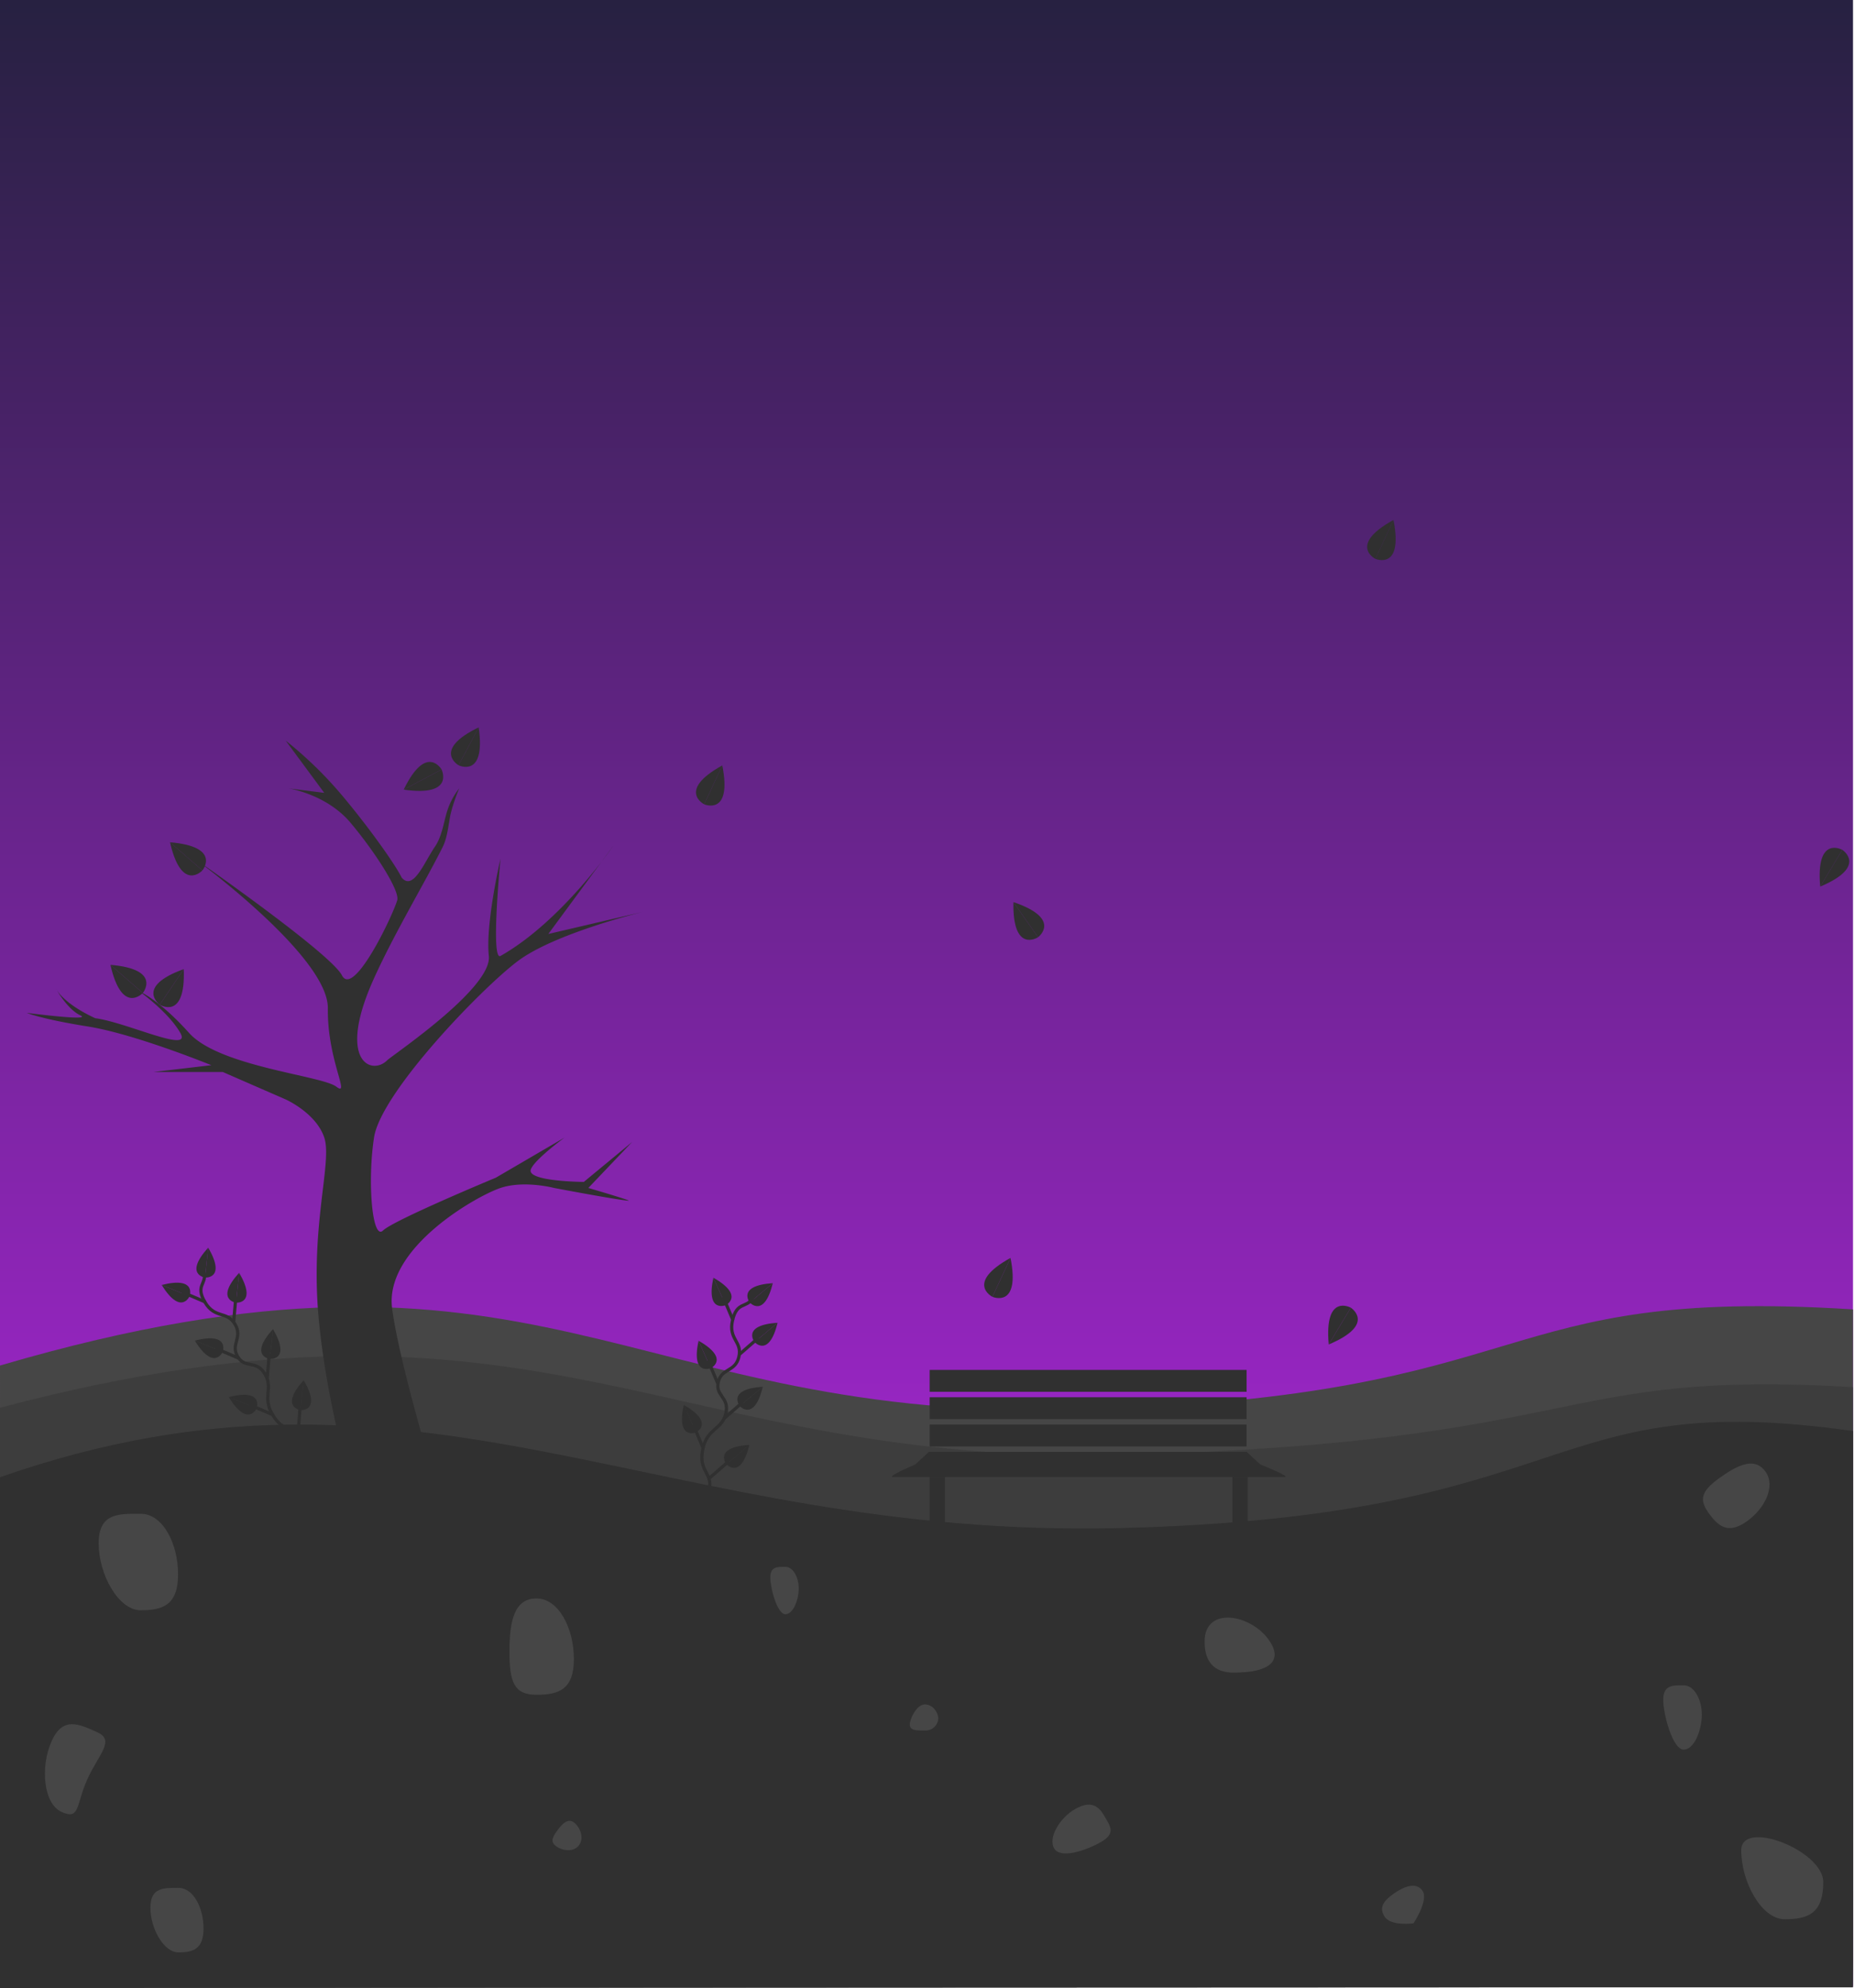 <svg xmlns="http://www.w3.org/2000/svg" xmlns:xlink="http://www.w3.org/1999/xlink" width="576.284" height="618.005" viewBox="0 0 576.284 618.005">
  <defs>
    <linearGradient id="linear-gradient" x1="0.5" x2="0.5" y2="0.77" gradientUnits="objectBoundingBox">
      <stop offset="0" stop-color="#25213f"/>
      <stop offset="1" stop-color="#a126cd"/>
    </linearGradient>
  </defs>
  <g id="medDrawing-2" transform="translate(0 -799)">
    <g id="Group_36" data-name="Group 36" transform="translate(0 799)">
      <rect id="Rectangle_42" data-name="Rectangle 42" width="575.974" height="617.629" fill="url(#linear-gradient)"/>
      <path id="base3" d="M3564.339,340.706c169.039-49.6,193.271,18.085,337.267,13.721s124.1-38.4,238.714-31.179c.011-.018.059,210.206-.062,210.338.022-.081-575.919.245-575.919.245Z" transform="translate(-3564.338 83.798)" fill="#464646"/>
      <path id="base3-2" data-name="base3" d="M3564.338,333.054c169.268-44.757,206.517,18.549,350.515,14.6s131.746-26.6,225.413-21c.012-.016.121,186.439,0,186.557.023-.073-575.927.222-575.927.222Z" transform="translate(-3564.338 104.571)" fill="#3d3d3d"/>
      <path id="base3-3" data-name="base3" d="M3564.338,337.1c130.843-45.8,204.33,19.389,348.325,15.8s130.242-44,227.654-30.154c.011-.015.06,172.824-.062,172.932.023-.067-575.918.2-575.918.2Z" transform="translate(-3564.338 122.125)" fill="#303030"/>
      <path id="Path_130" data-name="Path 130" d="M11.959,9.564c6.921,0,11.637,9.3,11.637,18.838S18.88,39.563,11.959,39.563-1.088,28.353-1.088,18.82,5.037,9.564,11.959,9.564Z" transform="translate(31.756 461.016)" fill="#464646"/>
      <path id="Path_202" data-name="Path 202" d="M19.212,22.21c5.493,8.5-5.915,9.482-8.464,9.566S-1.088,33.418-1.088,22.21,13.719,13.707,19.212,22.21Z" transform="translate(375.517 488.081)" fill="#464646"/>
      <path id="Path_203" data-name="Path 203" d="M24.415,31.468C24.415,41.318,19.543,43,12.392,43S-1.088,31.418-1.088,21.569,24.415,21.619,24.415,31.468Z" transform="translate(542.321 553.629)" fill="#464646"/>
      <path id="Path_201" data-name="Path 201" d="M11.8,0c6.261,0,3.152,6.146,3.152,14.769S18.062,27.137,11.8,27.137,0,17,0,8.374,5.541,0,11.8,0Z" transform="matrix(0.914, 0.407, -0.407, 0.914, 19.427, 533.682)" fill="#464646"/>
      <path id="Path_216" data-name="Path 216" d="M6.3.009c3.888,0,6.588-.448,6.588,4.907S11.217,18.557,7.329,18.557,0,12.26,0,6.9,2.416.009,6.3.009Z" transform="translate(340.069 558.981) rotate(60)" fill="#464646"/>
      <path id="Path_200" data-name="Path 200" d="M15.547,9.564c6.916,0,11.628,9.3,11.628,18.824S22.463,39.509,15.547,39.509s-8.4-3.875-8.4-13.4S8.631,9.564,15.547,9.564Z" transform="translate(151.207 487.346)" fill="#464646"/>
      <path id="Path_215" data-name="Path 215" d="M2.674,0c2.2,0,5.474,1.8,5.474,4.734s-3.273,4.5-5.474,4.5S0,8.043,0,5.1.473,0,2.674,0Z" transform="matrix(0.809, 0.588, -0.588, 0.809, 176.2, 564.953)" fill="#464646"/>
      <path id="Path_206" data-name="Path 206" d="M6.677,0c5.5,0,9.239,6.782,9.239,13.731s-3.744,8.112-9.239,8.112S0,19.016,0,12.067,1.182,0,6.677,0Z" transform="matrix(0.574, 0.819, -0.819, 0.574, 544.983, 452.089)" fill="#464646"/>
      <path id="Path_217" data-name="Path 217" d="M4.36,0c3.588,0,6.721,8.106,6.721,8.106S7.948,14.262,4.36,14.262,0,11.444,0,7.879.772,0,4.36,0Z" transform="matrix(0.574, 0.819, -0.819, 0.574, 439.633, 584.174)" fill="#464646"/>
      <path id="Path_204" data-name="Path 204" d="M7.637,9.563c4.629,0,7.782,6.223,7.782,12.6s-3.154,7.464-7.782,7.464-8.725-7.5-8.725-13.872S3.008,9.563,7.637,9.563Z" transform="translate(47.844 577.316)" fill="#464646"/>
      <path id="Path_126" data-name="Path 126" d="M5.25,9.563c3.362,0,5.653,4.52,5.653,9.151S8.612,29.556,5.25,29.556s-6.338-10.865-6.338-15.5S1.888,9.563,5.25,9.563Z" transform="translate(518.077 514.348)" fill="#464646"/>
      <path id="Path_207" data-name="Path 207" d="M3.584,9.563c2.478,0,4.167,3.332,4.167,6.745S6.062,24.3,3.584,24.3s-4.672-8.008-4.672-11.422S1.105,9.563,3.584,9.563Z" transform="translate(240.523 477.515)" fill="#464646"/>
      <path id="Path_205" data-name="Path 205" d="M3.584,17.669a3.958,3.958,0,0,0,4.167-3.71c0-1.878-1.689-4.4-4.167-4.4s-4.672,4.405-4.672,6.283S1.105,17.669,3.584,17.669Z" transform="translate(283.89 520.292)" fill="#464646"/>
      <g id="bench" transform="translate(277.227 415.676)">
        <path id="Path_116" data-name="Path 116" d="M-.487-.5l98.521.022" transform="translate(12.226 34.471)" fill="#303030"/>
        <line id="Line_18" data-name="Line 18" y1="33.973" x2="0.679" transform="translate(110.255)" fill="none"/>
        <line id="Line_19" data-name="Line 19" y1="33.973" x2="0.34" transform="translate(11.734)" fill="none"/>
        <rect id="Rectangle_30" data-name="Rectangle 30" width="98.521" height="6.795" transform="translate(11.734 18.685)" fill="#303030"/>
        <rect id="Rectangle_31" data-name="Rectangle 31" width="98.521" height="6.795" transform="translate(11.734 10.192)" fill="#303030"/>
        <rect id="Rectangle_32" data-name="Rectangle 32" width="98.521" height="6.795" transform="translate(11.734 27.178)" fill="#303030"/>
        <path id="Path_117" data-name="Path 117" d="M-8.3,0H90.5l4.224,3.907s9.853,3.907,7.52,3.907H-19.41c-2.333,0,6.89-3.907,6.89-3.907Z" transform="translate(19.788 35.671)" fill="#303030"/>
        <rect id="Rectangle_36" data-name="Rectangle 36" width="4.756" height="18.685" transform="translate(11.734 43.485)" fill="#303030"/>
        <rect id="Rectangle_37" data-name="Rectangle 37" width="4.756" height="18.685" transform="translate(105.838 43.485)" fill="#303030"/>
      </g>
      <path id="tree" d="M4403.668,188.462c2.537,28.654,11.934,58.986,11.934,58.986h26.7s-13.322-42.752-15.756-61.522,26.335-34.969,33.692-37.422,16.639,0,16.639,0,19.8,3.757,23.142,3.966c1.363.085-12.479-3.966-12.479-3.966s13.649-14.323,13.64-14.317c.014.011-15.043,12.44-15.043,12.44s-17.718-.095-16.485-3.835c.993-3.014,10.511-9.966,10.512-9.96s-21.375,12.48-21.375,12.48-31.728,13.18-35.064,16.419-4.922-15.018-2.8-28.9,32.948-45.908,44.5-54.715,39.234-15.472,39.234-15.472L4475.1,69.552l20.252-27.511s-15.964,23.512-35.113,34.341c-3.138,1.774,0-30.245,0-30.245s-4.717,20.2-3.627,30.245-30.093,30.922-31.6,32.438c-4.758,4.794-15.858.491-4.087-25.5,6.45-14.245,15.784-29.689,21.375-40.88,1.632-3.266,1.855-8.125,2.6-10.864a55.024,55.024,0,0,1,2.517-7.3,22.012,22.012,0,0,0-3.559,6.482c-1.211,3.384-1.642,8.24-4.018,11.683-3.277,4.748-6.69,13.833-10.324,9.588-1.8-3.766-9.89-15.285-18.556-25.586a122.7,122.7,0,0,0-17.493-17l11.98,16.233-11.192-1.4s11.846,1.752,19.367,10.7,15.409,21.173,14.51,24.111c-1.6,5.24-13.588,30.279-17.172,23.338s-45.789-36.287-45.789-36.287,41.6,30.376,41.4,46.529,7.2,27.8,2.615,24.342-36.357-6.23-45.729-16.673-15.482-12.951-15.482-12.951,9.056,6.427,12.756,12.951S4344,97,4334.258,95.736c-10.337-4.778-12.27-9.3-12.27-9.3s3.514,6.468,7.633,8.4-16.628-.753-16.628-.753,4.419,1.9,19.024,4.234,38.339,12.025,38.339,12.025l-18.017,2.117h21.58l19.556,8.529s9.432,4.213,11.98,11.845S4401.132,159.808,4403.668,188.462Z" transform="translate(-4304.664 220.793)" fill="#303030"/>
      <g id="Small_plant" data-name="Small plant" transform="translate(220.307 392.469) rotate(13)">
        <path id="Path_96" data-name="Path 96" d="M4.482,0C3.361,3.438,0,1.927,0,8.013s4.482,5.67,4.482,10.594S0,23.191,0,27.707s4.482,3.7,4.482,8.964S0,42.375,0,48.759s3.361,6.689,4.482,10.05S0,67.773,0,67.773" transform="translate(11.241 7.844)" fill="none" stroke="#303030" stroke-linecap="round" stroke-width="1"/>
        <line id="Line_6" data-name="Line 6" y1="5.944" x2="4.31" transform="translate(15.231 59.394)" fill="none" stroke="#303030" stroke-linecap="round" stroke-width="1"/>
        <line id="Line_9" data-name="Line 9" x1="4.31" y1="5.944" transform="translate(6.939 50.626)" fill="none" stroke="#303030" stroke-linecap="round" stroke-width="1"/>
        <line id="Line_10" data-name="Line 10" x1="4.31" y1="5.944" transform="translate(6.939 30.148)" fill="none" stroke="#303030" stroke-linecap="round" stroke-width="1"/>
        <line id="Line_11" data-name="Line 11" x1="4.31" y1="5.944" transform="translate(6.939 9.671)" fill="none" stroke="#303030" stroke-linecap="round" stroke-width="1"/>
        <line id="Line_7" data-name="Line 7" y1="5.944" x2="4.31" transform="translate(15.588 40.164)" fill="none" stroke="#303030" stroke-linecap="round" stroke-width="1"/>
        <line id="Line_8" data-name="Line 8" y1="5.944" x2="4.31" transform="translate(15.736 19.716)" fill="none" stroke="#303030" stroke-linecap="round" stroke-width="1"/>
        <g id="Group_7" data-name="Group 7" transform="matrix(0.799, -0.602, 0.602, 0.799, 0, 26.199)">
          <path id="Path_99" data-name="Path 99" d="M0,0C6.7,9.151,0,9.35,0,9.35Z" transform="translate(2.975 0)" fill="#303030"/>
          <path id="Path_100" data-name="Path 100" d="M2.977,0c-6.7,9.151,0,9.35,0,9.35Z" transform="translate(0 0)" fill="#303030"/>
        </g>
        <g id="Group_8" data-name="Group 8" transform="matrix(0.799, -0.602, 0.602, 0.799, 0.089, 6.078)">
          <path id="Path_99-2" data-name="Path 99" d="M0,0C6.7,9.151,0,9.35,0,9.35Z" transform="translate(2.975 0)" fill="#303030"/>
          <path id="Path_100-2" data-name="Path 100" d="M2.977,0c-6.7,9.151,0,9.35,0,9.35Z" transform="translate(0 0)" fill="#303030"/>
        </g>
        <g id="Group_9" data-name="Group 9" transform="matrix(0.799, -0.602, 0.602, 0.799, 0, 46.677)">
          <path id="Path_99-3" data-name="Path 99" d="M0,0C6.7,9.151,0,9.35,0,9.35Z" transform="translate(2.975 0)" fill="#303030"/>
          <path id="Path_100-3" data-name="Path 100" d="M2.977,0c-6.7,9.151,0,9.35,0,9.35Z" transform="translate(0 0)" fill="#303030"/>
        </g>
        <g id="Group_10" data-name="Group 10" transform="matrix(-0.799, -0.602, 0.602, -0.799, 21.813, 61.663)">
          <path id="Path_99-4" data-name="Path 99" d="M0,9.35C6.7.2,0,0,0,0Z" transform="translate(2.975 0)" fill="#303030"/>
          <path id="Path_100-4" data-name="Path 100" d="M2.977,9.35C-3.721.2,2.977,0,2.977,0Z" transform="translate(0 0)" fill="#303030"/>
        </g>
        <g id="Group_11" data-name="Group 11" transform="matrix(-0.799, -0.602, 0.602, -0.799, 21.813, 43.117)">
          <path id="Path_99-5" data-name="Path 99" d="M0,9.35C6.7.2,0,0,0,0Z" transform="translate(2.975 0)" fill="#303030"/>
          <path id="Path_100-5" data-name="Path 100" d="M2.977,9.35C-3.721.2,2.977,0,2.977,0Z" transform="translate(0 0)" fill="#303030"/>
        </g>
        <g id="Group_12" data-name="Group 12" transform="matrix(-0.799, -0.602, 0.602, -0.799, 21.813, 22.699)">
          <path id="Path_99-6" data-name="Path 99" d="M0,9.35C6.7.2,0,0,0,0Z" transform="translate(2.975 0)" fill="#303030"/>
          <path id="Path_100-6" data-name="Path 100" d="M2.977,9.35C-3.721.2,2.977,0,2.977,0Z" transform="translate(0 0)" fill="#303030"/>
        </g>
        <g id="Group_14" data-name="Group 14" transform="matrix(-0.799, -0.602, 0.602, -0.799, 17.592, 11.049)">
          <path id="Path_99-7" data-name="Path 99" d="M0,9.35C6.7.2,0,0,0,0Z" transform="translate(2.975 0)" fill="#303030"/>
          <path id="Path_100-7" data-name="Path 100" d="M2.977,9.35C-3.721.2,2.977,0,2.977,0Z" transform="translate(0 0)" fill="#303030"/>
        </g>
      </g>
      <g id="Small_plant-2" data-name="Small plant" transform="translate(45.932 397.057) rotate(-31)">
        <path id="Path_96-2" data-name="Path 96" d="M4.482,0C3.361,3.438,0,1.927,0,8.013s4.482,5.67,4.482,10.594S0,23.191,0,27.707s4.482,3.7,4.482,8.964S0,42.375,0,48.759s3.361,6.689,4.482,10.05S0,67.773,0,67.773" transform="translate(11.241 7.844)" fill="none" stroke="#303030" stroke-linecap="round" stroke-width="1"/>
        <line id="Line_6-2" data-name="Line 6" y1="5.944" x2="4.31" transform="translate(15.231 59.394)" fill="none" stroke="#303030" stroke-linecap="round" stroke-width="1"/>
        <line id="Line_9-2" data-name="Line 9" x1="4.31" y1="5.944" transform="translate(6.939 50.626)" fill="none" stroke="#303030" stroke-linecap="round" stroke-width="1"/>
        <line id="Line_10-2" data-name="Line 10" x1="4.31" y1="5.944" transform="translate(6.939 30.148)" fill="none" stroke="#303030" stroke-linecap="round" stroke-width="1"/>
        <line id="Line_11-2" data-name="Line 11" x1="4.31" y1="5.944" transform="translate(6.939 9.671)" fill="none" stroke="#303030" stroke-linecap="round" stroke-width="1"/>
        <line id="Line_7-2" data-name="Line 7" y1="5.944" x2="4.31" transform="translate(15.588 40.164)" fill="none" stroke="#303030" stroke-linecap="round" stroke-width="1"/>
        <line id="Line_8-2" data-name="Line 8" y1="5.944" x2="4.31" transform="translate(15.736 19.716)" fill="none" stroke="#303030" stroke-linecap="round" stroke-width="1"/>
        <g id="Group_7-2" data-name="Group 7" transform="matrix(0.799, -0.602, 0.602, 0.799, 0, 26.199)">
          <path id="Path_99-8" data-name="Path 99" d="M0,0C6.7,9.151,0,9.35,0,9.35Z" transform="translate(2.975 0)" fill="#303030"/>
          <path id="Path_100-8" data-name="Path 100" d="M2.977,0c-6.7,9.151,0,9.35,0,9.35Z" transform="translate(0 0)" fill="#303030"/>
        </g>
        <g id="Group_8-2" data-name="Group 8" transform="matrix(0.799, -0.602, 0.602, 0.799, 0.089, 6.078)">
          <path id="Path_99-9" data-name="Path 99" d="M0,0C6.7,9.151,0,9.35,0,9.35Z" transform="translate(2.975 0)" fill="#303030"/>
          <path id="Path_100-9" data-name="Path 100" d="M2.977,0c-6.7,9.151,0,9.35,0,9.35Z" transform="translate(0 0)" fill="#303030"/>
        </g>
        <g id="Group_9-2" data-name="Group 9" transform="matrix(0.799, -0.602, 0.602, 0.799, 0, 46.677)">
          <path id="Path_99-10" data-name="Path 99" d="M0,0C6.7,9.151,0,9.35,0,9.35Z" transform="translate(2.975 0)" fill="#303030"/>
          <path id="Path_100-10" data-name="Path 100" d="M2.977,0c-6.7,9.151,0,9.35,0,9.35Z" transform="translate(0 0)" fill="#303030"/>
        </g>
        <g id="Group_10-2" data-name="Group 10" transform="matrix(-0.799, -0.602, 0.602, -0.799, 21.813, 61.663)">
          <path id="Path_99-11" data-name="Path 99" d="M0,9.35C6.7.2,0,0,0,0Z" transform="translate(2.975 0)" fill="#303030"/>
          <path id="Path_100-11" data-name="Path 100" d="M2.977,9.35C-3.721.2,2.977,0,2.977,0Z" transform="translate(0 0)" fill="#303030"/>
        </g>
        <g id="Group_11-2" data-name="Group 11" transform="matrix(-0.799, -0.602, 0.602, -0.799, 21.813, 43.118)">
          <path id="Path_99-12" data-name="Path 99" d="M0,9.35C6.7.2,0,0,0,0Z" transform="translate(2.975 0)" fill="#303030"/>
          <path id="Path_100-12" data-name="Path 100" d="M2.977,9.35C-3.721.2,2.977,0,2.977,0Z" transform="translate(0 0)" fill="#303030"/>
        </g>
        <g id="Group_12-2" data-name="Group 12" transform="matrix(-0.799, -0.602, 0.602, -0.799, 21.813, 22.699)">
          <path id="Path_99-13" data-name="Path 99" d="M0,9.35C6.7.2,0,0,0,0Z" transform="translate(2.975 0)" fill="#303030"/>
          <path id="Path_100-13" data-name="Path 100" d="M2.977,9.35C-3.721.2,2.977,0,2.977,0Z" transform="translate(0 0)" fill="#303030"/>
        </g>
        <g id="Group_14-2" data-name="Group 14" transform="matrix(-0.799, -0.602, 0.602, -0.799, 17.592, 11.049)">
          <path id="Path_99-14" data-name="Path 99" d="M0,9.35C6.7.2,0,0,0,0Z" transform="translate(2.975 0)" fill="#303030"/>
          <path id="Path_100-14" data-name="Path 100" d="M2.977,9.35C-3.721.2,2.977,0,2.977,0Z" transform="translate(0 0)" fill="#303030"/>
        </g>
      </g>
      <g id="Group_16" data-name="Group 16" transform="translate(65.698 267.385) rotate(131)">
        <path id="Path_99-15" data-name="Path 99" d="M0,13.336C9.553.284,0,0,0,0Z" transform="translate(4.243 0)" fill="#303030"/>
        <path id="Path_100-15" data-name="Path 100" d="M4.246,13.336C-5.307.284,4.246,0,4.246,0Z" transform="translate(0 0)" fill="#303030"/>
      </g>
      <g id="Group_17" data-name="Group 17" transform="translate(47.173 305.486) rotate(131)">
        <path id="Path_99-16" data-name="Path 99" d="M0,13.336C9.553.284,0,0,0,0Z" transform="translate(4.243 0)" fill="#303030"/>
        <path id="Path_100-16" data-name="Path 100" d="M4.246,13.336C-5.307.284,4.246,0,4.246,0Z" transform="translate(0 0)" fill="#303030"/>
      </g>
      <g id="Group_18" data-name="Group 18" transform="translate(53.18 314.698) rotate(-146)">
        <path id="Path_99-17" data-name="Path 99" d="M0,13.336C9.553.284,0,0,0,0Z" transform="translate(4.243 0)" fill="#303030"/>
        <path id="Path_100-17" data-name="Path 100" d="M4.246,13.336C-5.307.284,4.246,0,4.246,0Z" transform="translate(0 0)" fill="#303030"/>
      </g>
      <g id="Group_19" data-name="Group 19" transform="matrix(-0.883, -0.469, 0.469, -0.883, 146.281, 239.885)">
        <path id="Path_99-18" data-name="Path 99" d="M0,13.336C9.553.284,0,0,0,0Z" transform="translate(4.243 0)" fill="#303030"/>
        <path id="Path_100-18" data-name="Path 100" d="M4.246,13.336C-5.307.284,4.246,0,4.246,0Z" transform="translate(0 0)" fill="#303030"/>
      </g>
      <g id="Group_21" data-name="Group 21" transform="translate(222.728 251.826) rotate(-155)">
        <path id="Path_99-19" data-name="Path 99" d="M0,13.336C9.553.284,0,0,0,0Z" transform="translate(4.243 0)" fill="#303030"/>
        <path id="Path_100-19" data-name="Path 100" d="M4.246,13.336C-5.307.284,4.246,0,4.246,0Z" transform="translate(0 0)" fill="#303030"/>
      </g>
      <g id="Group_24" data-name="Group 24" transform="translate(431.352 175.524) rotate(-155)">
        <path id="Path_99-20" data-name="Path 99" d="M0,13.336C9.553.284,0,0,0,0Z" transform="translate(4.243 0)" fill="#303030"/>
        <path id="Path_100-20" data-name="Path 100" d="M4.246,13.336C-5.307.284,4.246,0,4.246,0Z" transform="translate(0 0)" fill="#303030"/>
      </g>
      <g id="Group_25" data-name="Group 25" transform="matrix(-0.819, 0.574, -0.574, -0.819, 326.139, 288.923)">
        <path id="Path_99-21" data-name="Path 99" d="M0,13.336C9.553.284,0,0,0,0Z" transform="translate(4.243 0)" fill="#303030"/>
        <path id="Path_100-21" data-name="Path 100" d="M4.246,13.336C-5.307.284,4.246,0,4.246,0Z" transform="translate(0 0)" fill="#303030"/>
      </g>
      <g id="Group_22" data-name="Group 22" transform="translate(312.312 404.931) rotate(-155)">
        <path id="Path_99-22" data-name="Path 99" d="M0,13.336C9.553.284,0,0,0,0Z" transform="translate(4.243 0)" fill="#303030"/>
        <path id="Path_100-22" data-name="Path 100" d="M4.246,13.336C-5.307.284,4.246,0,4.246,0Z" transform="translate(0 0)" fill="#303030"/>
      </g>
      <g id="Group_23" data-name="Group 23" transform="translate(569.008 262.001) rotate(31)">
        <path id="Path_99-23" data-name="Path 99" d="M0,13.336C9.553.284,0,0,0,0Z" transform="translate(4.243 0)" fill="#303030"/>
        <path id="Path_100-23" data-name="Path 100" d="M4.246,13.336C-5.307.284,4.246,0,4.246,0Z" transform="translate(0 0)" fill="#303030"/>
      </g>
      <g id="Group_32" data-name="Group 32" transform="translate(416.242 404.337) rotate(31)">
        <path id="Path_99-24" data-name="Path 99" d="M0,13.336C9.553.284,0,0,0,0Z" transform="translate(4.243 0)" fill="#303030"/>
        <path id="Path_100-24" data-name="Path 100" d="M4.246,13.336C-5.307.284,4.246,0,4.246,0Z" transform="translate(0 0)" fill="#303030"/>
      </g>
      <g id="Group_20" data-name="Group 20" transform="matrix(0.469, 0.883, -0.883, 0.469, 135.268, 235.471)">
        <path id="Path_99-25" data-name="Path 99" d="M0,13.336C9.553.284,0,0,0,0Z" transform="translate(4.243 0)" fill="#303030"/>
        <path id="Path_100-25" data-name="Path 100" d="M4.246,13.336C-5.307.284,4.246,0,4.246,0Z" transform="translate(0 0)" fill="#303030"/>
      </g>
    </g>
  </g>
</svg>
